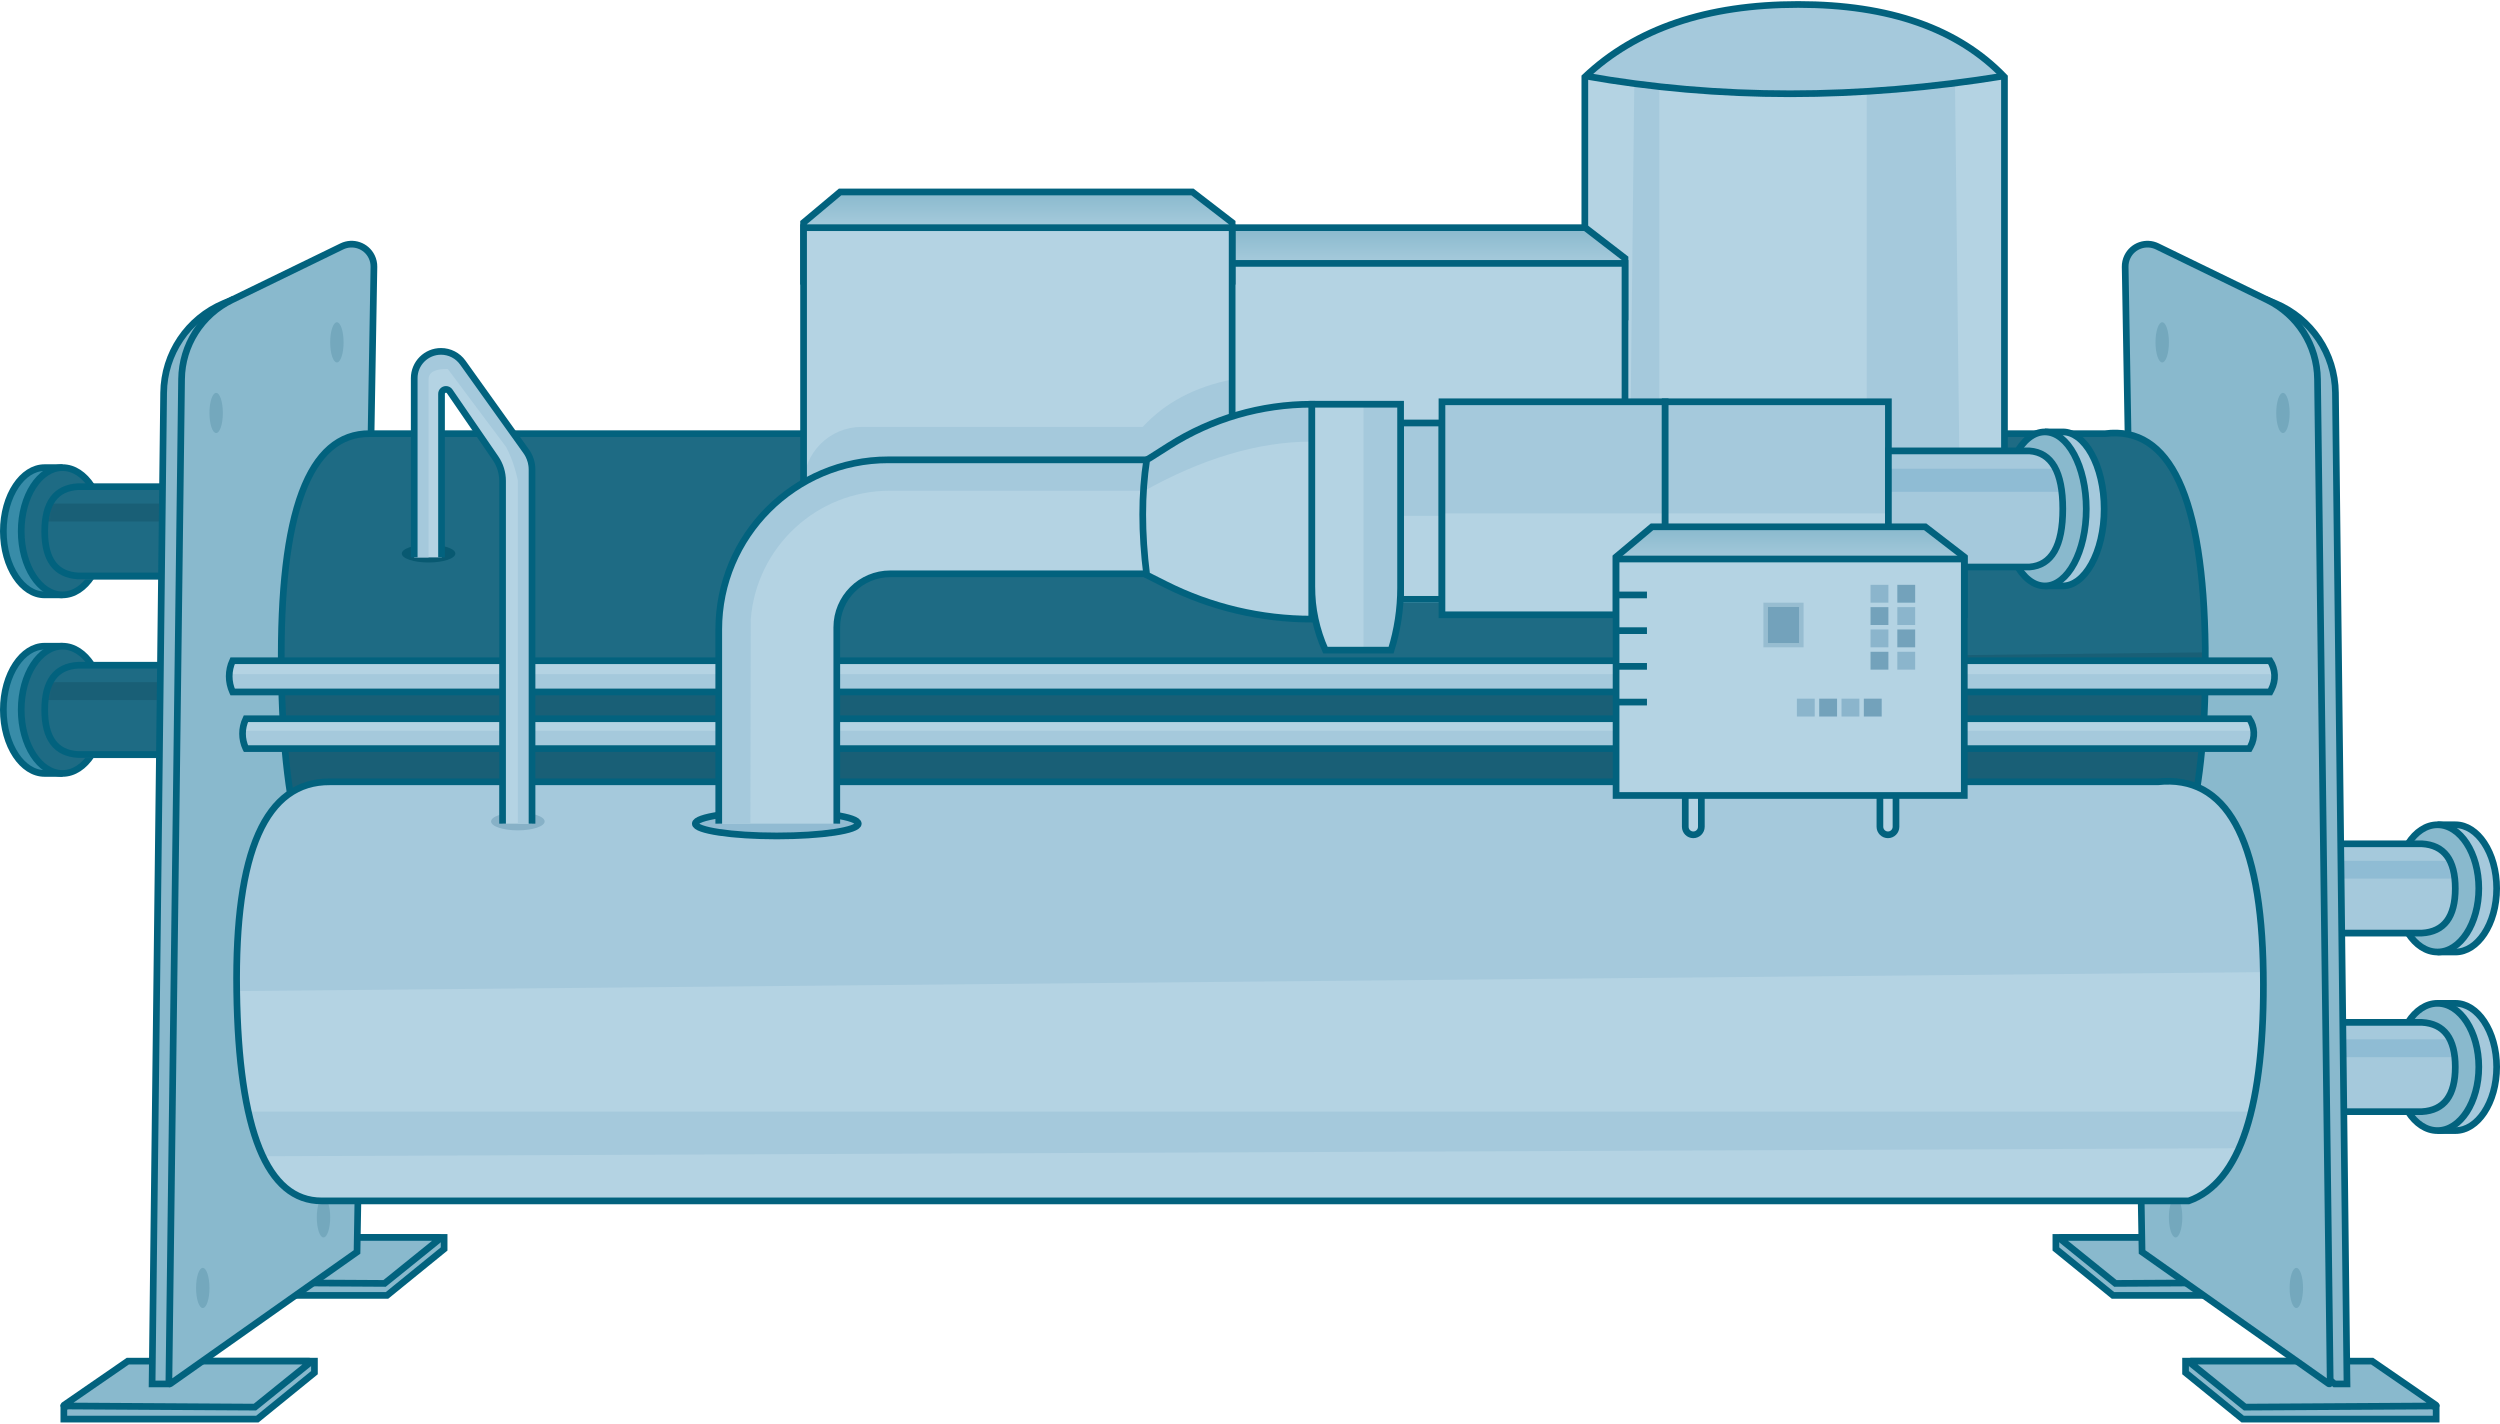 <?xml version="1.0" encoding="UTF-8"?>
<svg width="560px" height="319px" viewBox="0 0 560 319" version="1.1" xmlns="http://www.w3.org/2000/svg" xmlns:xlink="http://www.w3.org/1999/xlink">
    <!-- Generator: Sketch 63.1 (92452) - https://sketch.com -->
    <title>Group 4</title>
    <desc>Created with Sketch.</desc>
    <defs>
        <path d="M39.984,0.812 L8.451,0.812 C3.473,1.099 0.984,4.432 0.984,10.812 C0.984,17.193 3.473,20.526 8.451,20.812 L39.984,20.812 L39.984,0.812 Z" id="path-1"></path>
        <path d="M39.984,0.812 L8.451,0.812 C3.473,1.099 0.984,4.432 0.984,10.812 C0.984,17.193 3.473,20.526 8.451,20.812 L39.984,20.812 L39.984,0.812 Z" id="path-3"></path>
        <path d="M39.984,0.812 L8.451,0.812 C3.473,1.113 0.984,4.613 0.984,11.312 C0.984,18.012 3.473,21.512 8.451,21.812 L39.984,21.812 L39.984,0.812 Z" id="path-5"></path>
        <path d="M39.984,0.812 L8.451,0.812 C3.473,1.113 0.984,4.613 0.984,11.312 C0.984,18.012 3.473,21.512 8.451,21.812 L39.984,21.812 L39.984,0.812 Z" id="path-7"></path>
        <linearGradient x1="49.287%" y1="0%" x2="49.287%" y2="58.597%" id="linearGradient-9">
            <stop stop-color="#89B9CD" offset="0%"></stop>
            <stop stop-color="#B4D3E3" offset="100%"></stop>
        </linearGradient>
        <path d="M39.063,8.08248266e-13 L7.48,8.08248266e-13 C2.493,0.372 0,4.707 0,13.005 C0,21.303 2.493,25.638 7.48,26.011 L39.063,26.011 L39.063,8.08248266e-13 Z" id="path-10"></path>
        <linearGradient x1="49.287%" y1="0%" x2="49.287%" y2="58.597%" id="linearGradient-12">
            <stop stop-color="#89B9CD" offset="0%"></stop>
            <stop stop-color="#B4D3E3" offset="100%"></stop>
        </linearGradient>
    </defs>
    <g id="Page-1" stroke="none" stroke-width="1" fill="none" fill-rule="evenodd">
        <g id="chiller-type-updated" transform="translate(-65, -51)">
            <g id="Group-4" transform="translate(65, 50)">
                <g id="Group-9-Copy-2" transform="translate(510, 184.187)">
                    <g id="Group-16-Copy" transform="translate(0, 0.813)">
                        <g id="in-pipe-copy-2" transform="translate(25, 15) scale(-1, 1) translate(-25, -15) ">
                            <g id="Group-2" transform="translate(0, 0)" stroke="#02627E" stroke-width="1.5">
                                <path d="M13.25,0.75 L10,0.75 C7.466,0.75 5.203,2.334 3.553,4.809 C1.814,7.417 0.75,11.023 0.75,15 C0.75,18.977 1.814,22.582 3.553,25.19 C5.203,27.665 7.466,29.25 10,29.25 L13.25,29.25 L13.25,0.75 Z" id="Path" fill="#A5C9DC"></path>
                                <ellipse id="Oval" fill="#89B9CD" cx="14" cy="15" rx="9.25" ry="14.25"></ellipse>
                            </g>
                            <path d="M49.079,5.011 L17.496,5.011 C12.509,5.297 10.016,8.63 10.016,15.011 C10.016,21.391 12.509,24.725 17.496,25.011 L49.079,25.011 L49.079,5.011 Z" id="Path-65" fill="#B4D3E3"></path>
                            <g id="Path" transform="translate(9.016, 4)">
                                <mask id="mask-2" fill="white">
                                    <use xlink:href="#path-1"></use>
                                </mask>
                                <use id="Mask" fill="#A5C9DC" xlink:href="#path-1"></use>
                                <path d="M1.389,4.812 C1.119,5.978 0.984,7.312 0.984,8.812 L42.984,8.812 L42.984,4.812 L1.389,4.812 Z" fill="#8FBCD4" mask="url(#mask-2)"></path>
                            </g>
                            <path d="M49.079,5.011 L17.496,5.011 C12.509,5.297 10.016,8.63 10.016,15.011 C10.016,21.391 12.509,24.725 17.496,25.011 L49.079,25.011 L49.079,5.011 Z" id="Path-65-Copy" stroke="#02627E" stroke-width="1.5"></path>
                        </g>
                    </g>
                    <g id="Group-16-Copy-2" transform="translate(0, 40.813)">
                        <g id="in-pipe-copy-2" transform="translate(25, 15) scale(-1, 1) translate(-25, -15) ">
                            <g id="Group-2" transform="translate(0, 0)" stroke="#02627E" stroke-width="1.5">
                                <path d="M13.25,0.75 L10,0.75 C7.466,0.75 5.203,2.334 3.553,4.809 C1.814,7.417 0.75,11.023 0.75,15 C0.75,18.977 1.814,22.582 3.553,25.19 C5.203,27.665 7.466,29.25 10,29.25 L13.25,29.25 L13.25,0.75 Z" id="Path" fill="#A5C9DC"></path>
                                <ellipse id="Oval" fill="#89B9CD" cx="14" cy="15" rx="9.25" ry="14.25"></ellipse>
                            </g>
                            <path d="M49.079,5.011 L17.496,5.011 C12.509,5.297 10.016,8.63 10.016,15.011 C10.016,21.391 12.509,24.725 17.496,25.011 L49.079,25.011 L49.079,5.011 Z" id="Path-65" fill="#B4D3E3"></path>
                            <g id="Path" transform="translate(9.016, 4)">
                                <mask id="mask-4" fill="white">
                                    <use xlink:href="#path-3"></use>
                                </mask>
                                <use id="Mask" fill="#A5C9DC" xlink:href="#path-3"></use>
                                <path d="M1.389,4.812 C1.119,5.978 0.984,7.312 0.984,8.812 L42.984,8.812 L42.984,4.812 L1.389,4.812 Z" fill="#8FBCD4" mask="url(#mask-4)"></path>
                            </g>
                            <path d="M49.079,5.011 L17.496,5.011 C12.509,5.297 10.016,8.63 10.016,15.011 C10.016,21.391 12.509,24.725 17.496,25.011 L49.079,25.011 L49.079,5.011 Z" id="Path-65-Copy" stroke="#02627E" stroke-width="1.5"></path>
                        </g>
                    </g>
                </g>
                <g id="Group-9-Copy-4" transform="translate(25, 143.687) scale(-1, 1) translate(-25, -143.687) translate(0, 104.187)">
                    <g id="Group-16" transform="translate(0, 47)"></g>
                    <g id="Group-16-Copy" transform="translate(0, 0.813)">
                        <g id="in-pipe-copy-2" transform="translate(25, 15) scale(-1, 1) translate(-25, -15) ">
                            <g id="Group-2" transform="translate(0, 0)" stroke="#02627E" stroke-width="1.5">
                                <path d="M13.25,0.75 L10,0.75 C7.466,0.75 5.203,2.334 3.553,4.809 C1.814,7.417 0.75,11.023 0.75,15 C0.75,18.977 1.814,22.582 3.553,25.19 C5.203,27.665 7.466,29.25 10,29.25 L13.25,29.25 L13.25,0.75 Z" id="Path" fill="#388CA8"></path>
                                <ellipse id="Oval" fill="#1E6B84" cx="14" cy="15" rx="9.25" ry="14.25"></ellipse>
                            </g>
                            <path d="M49.079,5.011 L17.496,5.011 C12.509,5.297 10.016,8.63 10.016,15.011 C10.016,21.391 12.509,24.725 17.496,25.011 L49.079,25.011 L49.079,5.011 Z" id="Path-65" fill="#B4D3E3"></path>
                            <g id="Path" transform="translate(9.016, 4)">
                                <mask id="mask-6" fill="white">
                                    <use xlink:href="#path-5"></use>
                                </mask>
                                <use id="Mask" fill="#1E6B84" xlink:href="#path-5"></use>
                                <path d="M1.389,4.812 C1.119,5.978 0.984,7.312 0.984,8.812 L42.984,8.812 L42.984,4.812 L1.389,4.812 Z" fill="#195F76" mask="url(#mask-6)"></path>
                            </g>
                            <path d="M49.079,5.011 L17.496,5.011 C12.509,5.297 10.016,8.63 10.016,15.011 C10.016,21.391 12.509,24.725 17.496,25.011 L49.079,25.011 L49.079,5.011 Z" id="Path-65-Copy" stroke="#02627E" stroke-width="1.5"></path>
                        </g>
                        <g id="in-pipe-copy-3" transform="translate(25, 55) scale(-1, 1) translate(-25, -55) translate(0, 40)">
                            <g id="Group-2" transform="translate(0, 0)" stroke="#02627E" stroke-width="1.5">
                                <path d="M13.25,0.75 L10,0.75 C7.466,0.75 5.203,2.334 3.553,4.809 C1.814,7.417 0.75,11.023 0.75,15 C0.75,18.977 1.814,22.582 3.553,25.19 C5.203,27.665 7.466,29.25 10,29.25 L13.25,29.25 L13.25,0.75 Z" id="Path" fill="#388CA8"></path>
                                <ellipse id="Oval" fill="#1E6B84" cx="14" cy="15" rx="9.25" ry="14.25"></ellipse>
                            </g>
                            <path d="M49.079,5.011 L17.496,5.011 C12.509,5.297 10.016,8.63 10.016,15.011 C10.016,21.391 12.509,24.725 17.496,25.011 L49.079,25.011 L49.079,5.011 Z" id="Path-65" fill="#B4D3E3"></path>
                            <g id="Path" transform="translate(9.016, 4)">
                                <mask id="mask-8" fill="white">
                                    <use xlink:href="#path-7"></use>
                                </mask>
                                <use id="Mask" fill="#1E6B84" xlink:href="#path-7"></use>
                                <path d="M1.389,4.812 C1.119,5.978 0.984,7.312 0.984,8.812 L42.984,8.812 L42.984,4.812 L1.389,4.812 Z" fill="#195F76" mask="url(#mask-8)"></path>
                            </g>
                            <path d="M49.079,5.011 L17.496,5.011 C12.509,5.297 10.016,8.63 10.016,15.011 C10.016,21.391 12.509,24.725 17.496,25.011 L49.079,25.011 L49.079,5.011 Z" id="Path-65-Copy" stroke="#02627E" stroke-width="1.5"></path>
                        </g>
                    </g>
                </g>
                <g id="Group-7" transform="translate(13.165, 0.241)">
                    <g id="Group-3-Copy" transform="translate(489.264, 185.261) scale(-1, 1) translate(-489.264, -185.261) translate(445.764, 51.761)">
                        <g id="stand" transform="translate(0, 253.895)" fill="#89B9CD" stroke="#02627E" stroke-width="1.5">
                            <polygon id="Path-61" points="0.23 10.298 0.23 12.983 43.57 12.983 56.363 2.582 56.363 -6.17662762e-13 30.048 -6.17288511e-13"></polygon>
                            <path d="M14.558,-9.09501345e-13 L0.262,9.858 C0.216,9.89 0.205,9.952 0.236,9.997 C0.255,10.024 0.285,10.04 0.318,10.041 L43.03,10.298 L43.03,10.298 L55.343,0.356 C55.429,0.286 55.443,0.16 55.373,0.074 C55.335,0.027 55.278,-9.02611381e-13 55.218,-9.09501345e-13 L14.558,-9.09501345e-13 L14.558,-9.09501345e-13 Z" id="Path-62"></path>
                        </g>
                        <g id="stand-copy" transform="translate(29.047, 226.186)" fill="#89B9CD" stroke="#02627E" stroke-width="1.5">
                            <polygon id="Path-61" points="0.23 10.298 0.23 12.983 43.57 12.983 56.363 2.582 56.363 -6.17662762e-13 30.048 -6.17288511e-13"></polygon>
                            <path d="M14.558,-9.09501345e-13 L0.262,9.858 C0.216,9.89 0.205,9.952 0.236,9.997 C0.255,10.024 0.285,10.04 0.318,10.041 L43.03,10.298 L43.03,10.298 L55.343,0.356 C55.429,0.286 55.443,0.16 55.373,0.074 C55.335,0.027 55.278,-9.15802892e-13 55.218,-9.09501345e-13 L14.558,-9.09501345e-13 L14.558,-9.09501345e-13 Z" id="Path-62"></path>
                        </g>
                        <g id="Group" transform="translate(20.031, 0)">
                            <path d="M2.925,259.001 L0.171,259.001 L2.757,36.977 C2.859,28.21 8.158,20.34 16.243,16.947 L17.322,16.495 L17.322,16.495 L10.018,253.442 L2.925,259.001 Z" id="Path-58" stroke="#02627E" stroke-width="1.5" fill="#89B9CD"></path>
                            <path d="M35.901,16.182 L11.252,4.192 C8.768,2.984 5.776,4.018 4.568,6.501 C4.224,7.208 4.052,7.987 4.065,8.774 L7.851,229.438 L7.851,229.438 L49.679,258.967 C49.77,259.031 49.895,259.009 49.958,258.919 C49.983,258.885 49.995,258.843 49.995,258.801 L47.151,33.914 C47.055,26.352 42.702,19.49 35.901,16.182 Z" id="Path-60-Copy" stroke="#02627E" stroke-width="1.5" fill="#89B9CD" transform="translate(26.963, 129.911) scale(-1, 1) translate(-26.963, -129.911) "></path>
                            <ellipse id="Oval" fill="#74A8BD" cx="14.52" cy="41.5" rx="1.502" ry="4.5"></ellipse>
                            <ellipse id="Oval-Copy" fill="#74A8BD" cx="41.564" cy="25.686" rx="1.502" ry="4.5"></ellipse>
                            <ellipse id="Oval-Copy-3" fill="#74A8BD" cx="11.52" cy="237.501" rx="1.502" ry="4.5"></ellipse>
                            <ellipse id="Oval-Copy-2" fill="#74A8BD" cx="38.564" cy="221.686" rx="1.502" ry="4.5"></ellipse>
                        </g>
                    </g>
                    <g id="Group-3-Copy-2" transform="translate(0.906, 51.761)">
                        <g id="stand" transform="translate(0, 253.895)" fill="#89B9CD" stroke="#02627E" stroke-width="1.5">
                            <polygon id="Path-61" points="0.23 10.298 0.23 12.983 43.57 12.983 56.363 2.582 56.363 -6.17662762e-13 30.048 -6.17288511e-13"></polygon>
                            <path d="M14.558,-9.09501345e-13 L0.262,9.858 C0.216,9.89 0.205,9.952 0.236,9.997 C0.255,10.024 0.285,10.04 0.318,10.041 L43.03,10.298 L43.03,10.298 L55.343,0.356 C55.429,0.286 55.443,0.16 55.373,0.074 C55.335,0.027 55.278,-9.07226419e-13 55.218,-9.09501345e-13 L14.558,-9.09501345e-13 L14.558,-9.09501345e-13 Z" id="Path-62"></path>
                        </g>
                        <g id="stand-copy" transform="translate(29.047, 226.186)" fill="#89B9CD" stroke="#02627E" stroke-width="1.5">
                            <polygon id="Path-61" points="0.23 10.298 0.23 12.983 43.57 12.983 56.363 2.582 56.363 -6.17662762e-13 30.048 -6.17288511e-13"></polygon>
                            <path d="M14.558,-9.09501345e-13 L0.262,9.858 C0.216,9.89 0.205,9.952 0.236,9.997 C0.255,10.024 0.285,10.04 0.318,10.041 L43.03,10.298 L43.03,10.298 L55.343,0.356 C55.429,0.286 55.443,0.16 55.373,0.074 C55.335,0.027 55.278,-9.07587242e-13 55.218,-9.09501345e-13 L14.558,-9.09501345e-13 L14.558,-9.09501345e-13 Z" id="Path-62"></path>
                        </g>
                        <g id="Group-Copy-3" transform="translate(19.827, 0)">
                            <path d="M3.925,259.001 L0.171,259.001 L2.757,36.977 C2.859,28.21 8.158,20.34 16.243,16.947 L17.322,16.495 L17.322,16.495 L10.018,253.442 L3.925,259.001 Z" id="Path-58" stroke="#02627E" stroke-width="1.5" fill="#89B9CD"></path>
                            <path d="M35.901,16.182 L11.252,4.192 C8.768,2.984 5.776,4.018 4.568,6.501 C4.224,7.208 4.052,7.987 4.065,8.774 L7.851,229.438 L7.851,229.438 L49.679,258.967 C49.77,259.031 49.895,259.009 49.958,258.919 C49.983,258.885 49.995,258.843 49.995,258.801 L47.151,33.914 C47.055,26.352 42.702,19.49 35.901,16.182 Z" id="Path-60-Copy" stroke="#02627E" stroke-width="1.5" fill="#89B9CD" transform="translate(26.963, 129.911) scale(-1, 1) translate(-26.963, -129.911) "></path>
                            <ellipse id="Oval" fill="#74A8BD" cx="14.52" cy="41.5" rx="1.502" ry="4.5"></ellipse>
                            <ellipse id="Oval-Copy" fill="#74A8BD" cx="41.564" cy="25.686" rx="1.502" ry="4.5"></ellipse>
                            <ellipse id="Oval-Copy-3" fill="#74A8BD" cx="11.52" cy="237.501" rx="1.502" ry="4.5"></ellipse>
                            <ellipse id="Oval-Copy-2" fill="#74A8BD" cx="38.564" cy="221.686" rx="1.502" ry="4.5"></ellipse>
                        </g>
                    </g>
                    <g id="Group-3-Copy-3" transform="translate(48.969, 97.759)">
                        <path d="M74.731,0.141 L409.412,0.141 C423.967,-1.689 431.445,14.337 431.845,48.217 C432.245,82.098 426.958,101.358 415.985,106 L74.731,106 L18.943,106 C7.324,106 1.304,88.333 0.885,53 C0.465,17.667 7.067,0.047 20.69,0.141 L74.731,0.141 Z" id="cylinder-front" fill="#195F76"></path>
                        <path d="M0.885,54 C0.465,18 7.067,0.048 20.691,0.143 L74.734,0.143 L409.432,0.143 C423.988,-1.72 431.466,14.608 431.866,49.127 L0.885,54 Z" id="Path" fill="#1E6B84"></path>
                        <path d="M1.866,71 L426.866,71 C426.417,73.954 425.652,76.964 424.57,80.03 L4.892,82 L1.866,71 Z" id="Path-64" fill="#195F76"></path>
                        <path d="M74.731,0.141 L409.412,0.141 C423.967,-1.689 431.445,14.337 431.845,48.217 C432.245,82.098 426.958,101.358 415.985,106 L74.731,106 L18.943,106 C7.324,106 1.304,88.333 0.885,53 C0.465,17.667 7.067,0.047 20.69,0.141 L74.731,0.141 Z" id="cylinder-front-copy" stroke="#02627E" stroke-width="1.5"></path>
                    </g>
                    <ellipse id="Oval" fill="#A5C9DC" cx="378.835" cy="116.759" rx="55" ry="15"></ellipse>
                    <g id="tomb-copy-2" transform="translate(340.835, 0.894)">
                        <path d="M1.003,108.223 L1.003,17.252 C12.43,6.327 28.359,0.865 48.789,0.865 C69.218,0.865 84.622,6.327 95,17.252 L95,111.365 C64.192,118.95 32.86,119.213 1.003,112.155 L1,108.911 L1.003,108.223 Z" id="Path-Copy-5" fill="#B4D3E3"></path>
                        <path d="M85,115.865 C76.701,117.419 69.029,118.301 64.151,118.729 L64.151,21.167 C64.931,15.454 59.881,8.687 49,0.865 C69.61,6.127 81.249,12.068 83.917,18.689 L85,111.603 L85,115.865 Z" id="Path" fill="#A5C9DC"></path>
                        <path d="M11,0.865 C31.61,6.134 43.249,12.083 45.917,18.714 L47,114.955 L47,119.809 C44.708,120.239 42.465,120.638 40.315,121 L40.315,19.205 C38.544,12.257 28.772,6.369 11,1.541 L11.011,1.193 L11,0.865 Z" id="Path" fill="#A5C9DC" transform="translate(29, 60.933) scale(-1, 1) translate(-29, -60.933) "></path>
                        <path d="M1,16.98 C30.951,22.16 62.285,22.16 95,16.98 C85.346,6.637 69.933,1.266 48.759,0.865 C29.528,1.143 14.501,5.753 3.678,14.694 L1.39,16.718 L1,16.98 Z" id="Path-67-Copy" fill="#A5C9DC"></path>
                        <path d="M1,16.865 C30.951,22.199 62.285,22.199 95,16.865" id="Path-67" stroke="#02627E" stroke-width="1.5"></path>
                        <path d="M1,102.272 L1,108.656 L1.003,17.116 C12.43,6.282 28.359,0.865 48.789,0.865 C69.218,0.865 84.622,6.282 95,17.116 L95,108.723" id="Path" stroke="#02627E" stroke-width="1.5"></path>
                    </g>
                    <g id="Group-14" transform="translate(254.835, 51.759)" stroke="#02627E" stroke-width="1.5">
                        <polygon id="Path-51" fill="url(#linearGradient-9)" points="0 6.858 8.18 0 87.103 0 96 6.858 96 20 9.85930088e-14 20"></polygon>
                        <polygon id="Path-50" fill="#B4D3E3" points="1.24515269e-13 74 96 74 96 8 1.24515269e-13 8"></polygon>
                    </g>
                    <g id="Group-14-Copy-4" transform="translate(166.835, 43.759)">
                        <polygon id="Path-51" stroke="#02627E" stroke-width="1.5" fill="url(#linearGradient-9)" points="0 6.858 8.18 0 87.103 0 96 6.858 96 20 9.85930088e-14 20"></polygon>
                        <polygon id="Path-50" fill="#B4D3E3" points="1.24515269e-13 84 96 84 96 8 0 8"></polygon>
                        <path d="M0,70 L0,65.631 C-5.84404479e-15,58.451 5.82,52.631 13,52.631 L75.972,52.631 L75.972,52.631 C80.956,47.203 87.631,43.66 96,42 L96.108,70.007 L0,70 Z" id="Path-10" fill="#A5C9DC"></path>
                        <polygon id="Path-50-Copy-6" stroke="#02627E" stroke-width="1.5" points="1.24515269e-13 84 96 84 96 8 0 8"></polygon>
                    </g>
                </g>
                <g id="Group-3" transform="translate(52.134, 175.187)">
                    <path d="M78.672,0.938 L431.214,0.938 C446.546,-0.684 454.422,13.527 454.844,43.572 C455.265,73.616 449.696,90.697 438.137,94.813 L78.672,94.813 L19.908,94.813 C7.668,94.813 1.328,79.146 0.886,47.813 C0.444,16.48 7.398,0.855 21.748,0.938 L78.672,0.938 Z" id="cylinder-front" fill="#B4D3E3"></path>
                    <path d="M0.886,47.813 C0.444,16.48 7.398,0.855 21.749,0.938 L78.676,0.938 L431.235,0.938 C446.568,-0.684 454.444,13.527 454.866,43.572 L0.886,47.813 Z" id="Path" fill="#A5C9DC"></path>
                    <path d="M3.866,74.813 L451.866,74.813 C451.393,77.499 450.586,80.235 449.445,83.022 L7.056,84.813 L3.866,74.813 Z" id="Path-64" fill="#A5C9DC"></path>
                    <path d="M78.672,0.938 L431.214,0.938 C446.546,-0.684 454.422,13.527 454.844,43.572 C455.265,73.616 449.696,90.697 438.137,94.813 L78.672,94.813 L19.908,94.813 C7.668,94.813 1.328,79.146 0.886,47.813 C0.444,16.48 7.398,0.855 21.748,0.938 L78.672,0.938 Z" id="cylinder-front-copy" stroke="#02627E" stroke-width="1.5"></path>
                </g>
                <g id="Group-15" transform="translate(53.501, 162)">
                    <polygon id="Path-9" fill="#B4D3E3" points="1.366 6.685 450.639 6.685 451.396 3 450.42 7.90387424e-13 8.633 7.90387424e-13 1.366 7.90387424e-13"></polygon>
                    <polygon id="Path-9-Copy-2" fill="#A5C9DC" points="1.366 6.685 450.639 6.685 451.396 4.48 450.42 2.685 8.633 2.685 1.366 2.685"></polygon>
                    <path d="M1.579,6.685 L450.36,6.685 L450.639,6.165 C451.683,4.215 451.576,1.849 450.36,-7.29638572e-13 L450.36,-7.29638572e-13 L450.36,-7.29638572e-13 L8.633,-7.29638572e-13 L1.579,-7.29638572e-13 C0.579,2.112 0.577,4.561 1.574,6.675 L1.579,6.685 L1.579,6.685 Z" id="Path-9-Copy" stroke="#02627E" stroke-width="1.5"></path>
                </g>
                <g id="Group-15-Copy" transform="translate(50, 149)">
                    <polygon id="Path-9" fill="#B4D3E3" points="1.499 7 458.729 7 459.499 3.141 458.506 1.59161573e-12 8.895 1.59161573e-12 1.499 1.59161573e-12"></polygon>
                    <polygon id="Path-9-Copy-2" fill="#A5C9DC" points="1.499 7 458.729 7 459.499 4.795 458.506 3 8.895 3 1.499 3"></polygon>
                    <path d="M2.105,7 L458.493,7 L458.78,6.448 C459.844,4.402 459.734,1.944 458.493,0 L458.493,0 L458.493,0 L9.279,0 L2.105,0 C1.086,2.218 1.084,4.77 2.1,6.989 L2.105,7 L2.105,7 Z" id="Path-9-Copy" stroke="#02627E" stroke-width="1.5"></path>
                </g>
                <g id="Group-13" transform="translate(155, 91.523)">
                    <ellipse id="Oval" fill="#91BBD2" cx="19" cy="93.977" rx="19" ry="3.5"></ellipse>
                    <ellipse id="Oval-Copy-4" stroke="#02627E" stroke-width="1.5" cx="19" cy="93.977" rx="18.25" ry="2.75"></ellipse>
                    <path d="M6,93.978 L6,50.477 C6,29.49 23.013,12.477 44,12.477 L131.982,12.477 L131.982,12.477 L131.982,38.01 L44.442,38.01 C37.814,38.01 32.442,43.383 32.442,50.01 L32.442,93.978 L32.442,93.978" id="Path-85" fill="#B4D3E3"></path>
                    <path d="M6,93.978 L6,48.162 C7.857,30.496 17.592,18.916 35.205,13.424 L42.453,12.396 L104.296,12.396 L104.296,19.4 L44.324,19.4 C28.031,19.4 14.472,31.92 13.176,48.162 C13.176,48.162 13.176,48.162 13.176,48.162 L13.091,93.966 L6,93.978 Z" id="Path-3" fill="#A5C9DC"></path>
                    <path d="M6,93.978 L6,50.477 C6,29.49 23.013,12.477 44,12.477 L131.982,12.477 L131.982,12.477 L131.982,38.01 L44.442,38.01 C37.814,38.01 32.442,43.383 32.442,50.01 L32.442,93.978 L32.442,93.978" id="Path-85-Copy" stroke="#02627E" stroke-width="1.5"></path>
                    <polygon id="Rectangle" fill="#B4D3E3" points="157.985 3.477 168.751 3.477 168.751 44.477 157.985 44.477"></polygon>
                    <polygon id="Rectangle-Copy-12" fill="#A5C9DC" points="157.985 3.477 168.751 3.477 168.751 25.028 157.985 25.028"></polygon>
                    <path d="M168.001,4.227 L158.735,4.227 L158.735,43.727 L168.001,43.727 L168.001,4.227 Z" id="Rectangle-Copy-11" stroke="#02627E" stroke-width="1.5"></path>
                    <path d="M138.829,0.028 L158.732,0.028 L158.732,41.167 C158.732,45.893 158.017,50.593 156.612,55.106 L156.612,55.106 L156.612,55.106 L141.886,55.106 C139.871,50.618 138.829,45.754 138.829,40.834 L138.829,0.028 L138.829,0.028 Z" id="Path-2" fill="#B4D3E3"></path>
                    <path d="M150.429,0.028 L158.732,0.028 L158.732,41.707 C158.732,46.231 158.016,50.727 156.612,55.028 L156.612,55.028 L156.612,55.028 L150.429,55.028 L150.429,0.028 Z" id="Path-2-Copy-2" fill="#A5C9DC"></path>
                    <path d="M138.829,0.028 L158.732,0.028 L158.732,41.167 C158.732,45.893 158.017,50.593 156.612,55.106 L156.612,55.106 L156.612,55.106 L141.886,55.106 C139.871,50.618 138.829,45.754 138.829,40.834 L138.829,0.028 L138.829,0.028 Z" id="Path-2-Copy" stroke="#02627E" stroke-width="1.5"></path>
                    <path d="M106.891,9.32 L102.655,12.013 L102.655,12.013 L101.859,12.477 C100.677,20.207 100.677,28.807 101.859,38.275 L106.036,40.377 C116.21,45.496 127.441,48.162 138.829,48.162 L138.829,48.162 L138.829,48.162 L138.829,0.028 C127.517,0.028 116.438,3.251 106.891,9.32 Z" id="Path" fill="#B4D3E3"></path>
                    <path d="M101.859,12.477 C114.142,3.763 126.466,-0.387 138.829,0.028 L138.771,8.402 C126.924,8.402 114.324,12.143 100.972,19.625 L101.69,13.142 L101.859,12.477 Z" id="Path-8" fill="#A5C9DC"></path>
                    <path d="M106.891,9.32 L102.655,12.013 L102.655,12.013 L101.859,12.477 C100.677,20.207 100.677,28.807 101.859,38.275 L106.036,40.377 C116.21,45.496 127.441,48.162 138.829,48.162 L138.829,48.162 L138.829,48.162 L138.829,0.028 C127.517,0.028 116.438,3.251 106.891,9.32 Z" id="Path-Copy-6" stroke="#02627E" stroke-width="1.5"></path>
                </g>
                <g id="Group-14-Copy-2" transform="translate(323, 86)">
                    <polygon id="Path-50" fill="#B4D3E3" points="0 52.714 50 52.714 50 5 0 5"></polygon>
                    <polygon id="Path-50-Copy-3" fill="#A5C9DC" points="0 30 50 30 50 5 0 5"></polygon>
                    <polygon id="Path-50-Copy-2" stroke="#02627E" stroke-width="1.5" points="0 52.714 50 52.714 50 5 0 5"></polygon>
                </g>
                <g id="Group-14-Copy-5" transform="translate(373, 86)">
                    <polygon id="Path-50" fill="#B4D3E3" points="0 52.714 50 52.714 50 5 0 5"></polygon>
                    <polygon id="Path-50-Copy-3" fill="#A5C9DC" points="0 30 50 30 50 5 0 5"></polygon>
                    <polygon id="Path-50-Copy-2" stroke="#02627E" stroke-width="1.5" points="0 52.714 50 52.714 50 5 0 5"></polygon>
                </g>
                <g id="in-pipe" transform="translate(447.54, 115) scale(-1, 1) translate(-447.54, -115) translate(423, 97)">
                    <g id="Group-2" stroke="#02627E" stroke-width="1.5">
                        <path d="M13.273,0.75 L10.016,0.75 C8.816,0.75 7.676,1.189 6.634,1.965 C5.483,2.821 4.455,4.081 3.589,5.637 C1.828,8.801 0.75,13.174 0.75,18 C0.75,22.826 1.828,27.199 3.589,30.363 C4.455,31.92 5.483,33.179 6.634,34.036 C7.676,34.811 8.816,35.25 10.016,35.25 L13.273,35.25 L13.273,0.75 Z" id="Path" fill="#A5C9DC"></path>
                        <ellipse id="Oval" fill="#89B9CD" cx="14.023" cy="18" rx="9.266" ry="17.25"></ellipse>
                    </g>
                    <path d="M49.079,5 L17.496,5 C12.509,5.372 10.016,9.708 10.016,18.005 C10.016,26.303 12.509,30.638 17.496,31.011 L49.079,31.011 L49.079,5 Z" id="Path-65" fill="#B4D3E3"></path>
                    <g id="Path" transform="translate(10.016, 5)">
                        <mask id="mask-11" fill="white">
                            <use xlink:href="#path-10"></use>
                        </mask>
                        <use id="Mask" fill="#A5C9DC" xlink:href="#path-10"></use>
                        <path d="M0.408,4 C0.136,5.506 9.3587317e-13,7.229 9.3587317e-13,9.167 L42.358,9.167 L42.358,4 L0.408,4 Z" fill="#8FBCD4" mask="url(#mask-11)"></path>
                    </g>
                    <path d="M49.079,5 L17.496,5 C12.509,5.372 10.016,9.708 10.016,18.005 C10.016,26.303 12.509,30.638 17.496,31.011 L49.079,31.011 L49.079,5 Z" id="Path-65-Copy" stroke="#02627E" stroke-width="1.5"></path>
                </g>
                <g id="Group-11" transform="translate(377, 175.187)" fill="#B4D3E3" stroke="#02627E" stroke-width="1.5">
                    <path d="M0.5,2.614 L0.5,11.012 C0.5,12.007 1.306,12.813 2.301,12.813 C3.295,12.813 4.102,12.007 4.102,11.012 L4.102,2.614 C4.102,1.619 3.295,0.813 2.301,0.813 C1.306,0.813 0.5,1.619 0.5,2.614 Z" id="Path-88"></path>
                    <path d="M44.102,2.614 L44.102,11.012 C44.102,12.007 44.908,12.813 45.902,12.813 C46.897,12.813 47.703,12.007 47.703,11.012 L47.703,2.614 C47.703,1.619 46.897,0.813 45.902,0.813 C44.908,0.813 44.102,1.619 44.102,2.614 Z" id="Path-88-Copy-2"></path>
                </g>
                <g id="Group-14-Copy-3" transform="translate(362, 119)" stroke="#02627E" stroke-width="1.5">
                    <polygon id="Path-51" fill="url(#linearGradient-12)" points="0 6.754 8.057 0 69.238 0 78 6.754 78 19.697 0 19.697"></polygon>
                    <polygon id="Path-50" fill="#B4D3E3" points="0 60.187 78 60.187 78 7.217 0 7.217"></polygon>
                    <line x1="0" y1="23.266" x2="6.919" y2="23.266" id="Path-7"></line>
                    <line x1="0" y1="15.266" x2="6.919" y2="15.266" id="Path-7-Copy"></line>
                    <line x1="0" y1="31.266" x2="6.919" y2="31.266" id="Path-7-Copy-2"></line>
                    <line x1="0" y1="39.266" x2="6.919" y2="39.266" id="Path-7-Copy-3"></line>
                </g>
                <path d="M403.5,136.5 L395.5,136.5 L395.5,145.5 L403.5,145.5 L403.5,136.5 Z" id="Rectangle" stroke="#97BDD1"></path>
                <polygon id="Rectangle-Copy-21" fill="#73A2BB" points="396 136.963 403 136.963 403 145.037 396 145.037"></polygon>
                <g id="Group-10" transform="translate(419, 132)">
                    <polygon id="Rectangle-Copy-13" fill="#8BB5CC" points="0 0 4 0 4 4 0 4"></polygon>
                    <polygon id="Rectangle-Copy-14" fill="#73A2BB" points="0 5 4 5 4 9 0 9"></polygon>
                    <polygon id="Rectangle-Copy-15" fill="#8BB5CC" points="0 10 4 10 4 14 0 14"></polygon>
                    <polygon id="Rectangle-Copy-16" fill="#73A2BB" points="0 15 4 15 4 19 0 19"></polygon>
                </g>
                <g id="Group-10-Copy" transform="translate(412, 159.5) rotate(-90) translate(-412, -159.5) translate(410, 150)">
                    <polygon id="Rectangle-Copy-13" fill="#8BB5CC" points="0 0 4 0 4 4 0 4"></polygon>
                    <polygon id="Rectangle-Copy-14" fill="#73A2BB" points="0 5 4 5 4 9 0 9"></polygon>
                    <polygon id="Rectangle-Copy-15" fill="#8BB5CC" points="0 10 4 10 4 14 0 14"></polygon>
                    <polygon id="Rectangle-Copy-16" fill="#73A2BB" points="0 15 4 15 4 19 0 19"></polygon>
                </g>
                <g id="Group-12" transform="translate(425, 132)">
                    <polygon id="Rectangle-Copy-20" fill="#73A2BB" points="0 0 4 0 4 4 0 4"></polygon>
                    <polygon id="Rectangle-Copy-19" fill="#8BB5CC" points="0 5 4 5 4 9 0 9"></polygon>
                    <polygon id="Rectangle-Copy-18" fill="#73A2BB" points="0 10 4 10 4 14 0 14"></polygon>
                    <polygon id="Rectangle-Copy-17" fill="#8BB5CC" points="0 15 4 15 4 19 0 19"></polygon>
                </g>
                <g id="pipe-top" transform="translate(90, 66.996)">
                    <ellipse id="Oval" fill="#085971" cx="6" cy="58.004" rx="6" ry="2"></ellipse>
                    <ellipse id="Oval-Copy-6" fill="#87B1C7" cx="26" cy="118.004" rx="6" ry="2"></ellipse>
                    <path d="M2.784,58.868 L2.784,18.713 C2.784,15.4 5.47,12.713 8.784,12.713 C10.721,12.713 12.539,13.649 13.665,15.225 L25.259,31.446 C27.805,35.009 29.174,39.278 29.174,43.657 L29.174,118.504 L29.174,118.504 L22.573,118.504 L22.573,41.682 C22.071,39.85 21.226,37.794 20.038,35.515 L10.303,21.286 C9.369,21.08 8.902,21.786 8.902,23.403 L8.966,29.1 L8.966,58.868 L2.784,58.868 Z" id="Path-87-Copy" fill="#B4D3E3"></path>
                    <path d="M2.784,58.868 L2.784,18.713 C2.784,15.4 5.47,12.713 8.784,12.713 C10.721,12.713 12.539,13.649 13.665,15.225 L25.259,31.446 C27.805,35.009 29.174,39.278 29.174,43.657 L29.174,118.504 L29.174,118.504 L26,118.504 L26,41.682 C25.436,38.928 24.56,36.411 23.371,34.131 L10.303,16.657 C7.434,16.605 6,17.387 6,19.004 L6,29.1 L6,58.868 L2.784,58.868 Z" id="Path-87-Copy-2" fill="#A5C9DC"></path>
                    <path d="M8.902,58.868 L8.902,22.23 C8.902,21.678 9.349,21.23 9.902,21.23 C10.231,21.23 10.54,21.393 10.726,21.665 L20.995,36.636 C22.022,38.134 22.573,39.909 22.573,41.726 L22.573,118.506 L22.573,118.506" id="Path-86" stroke="#02627E" stroke-width="1.5"></path>
                    <path d="M2.784,58.868 L2.784,18.713 C2.784,15.4 5.47,12.713 8.784,12.713 C10.721,12.713 12.539,13.649 13.665,15.225 L27.869,35.098 C28.718,36.286 29.174,37.709 29.174,39.168 L29.174,118.504 L29.174,118.504" id="Path-87" stroke="#02627E" stroke-width="1.5"></path>
                </g>
            </g>
        </g>
    </g>
</svg>